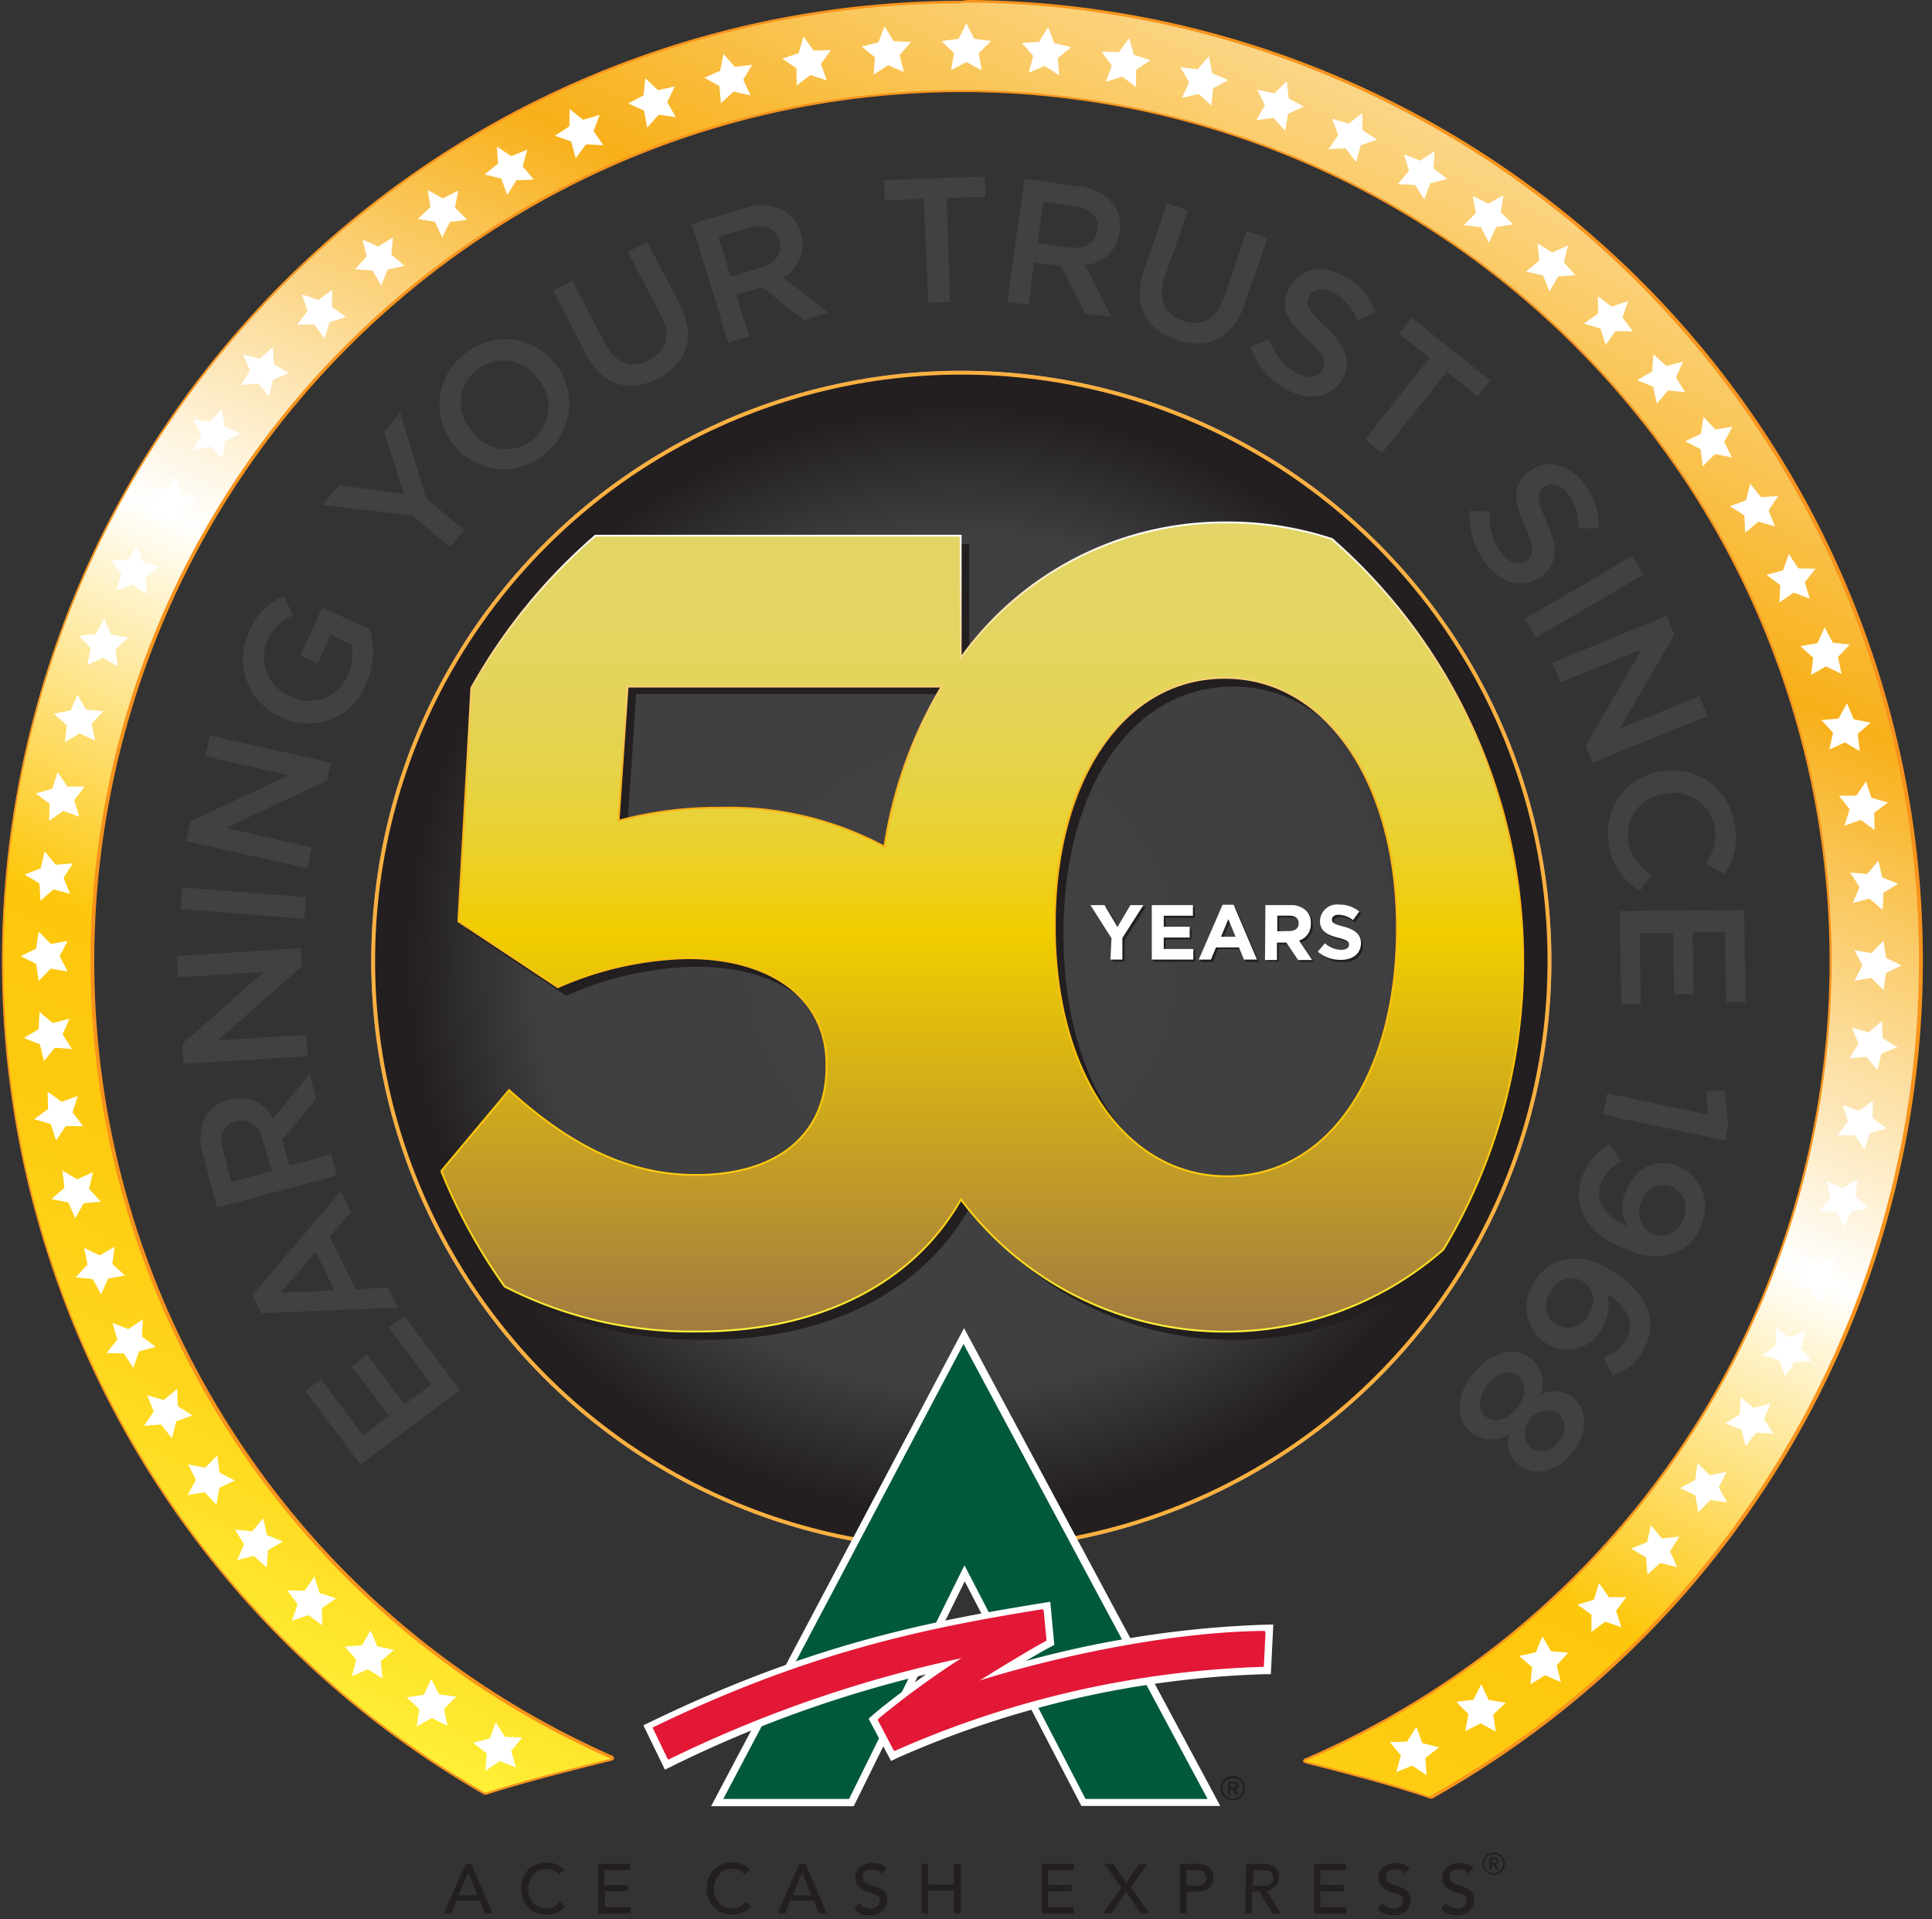 <svg xmlns="http://www.w3.org/2000/svg" width="302" height="300" viewBox="0 0 302 300">
    <rect x="0" y="0" width="302" height="300" fill="#333333" stroke="none"/>
    <defs>
        <linearGradient id="a" x1="24.975%" x2="84.674%" y1="99.653%" y2="-10.785%">
            <stop offset="0%" stop-color="#FFF33B"/>
            <stop offset="4%" stop-color="#FEE72E"/>
            <stop offset="12%" stop-color="#FED51B"/>
            <stop offset="20%" stop-color="#FDCA10"/>
            <stop offset="28%" stop-color="#FDC70C"/>
            <stop offset="45%" stop-color="#FFF"/>
            <stop offset="67%" stop-color="#F8B019"/>
            <stop offset="100%" stop-color="#FFF"/>
        </linearGradient>
        <radialGradient id="b" cx="50.004%" cy="49.99%" fx="50.004%" fy="49.99%">
            <stop offset="0%" stop-color="#414042"/>
            <stop offset="72%" stop-color="#403F41"/>
            <stop offset="94%" stop-color="#231F20"/>
        </radialGradient>
        <linearGradient id="c" x1="50%" x2="50%" y1=".001%" y2="99.997%">
            <stop offset="0%" stop-color="#E2D565"/>
            <stop offset="12%" stop-color="#E2D562"/>
            <stop offset="22%" stop-color="#E4D458"/>
            <stop offset="31%" stop-color="#E6D347"/>
            <stop offset="39%" stop-color="#EAD12F"/>
            <stop offset="47%" stop-color="#EFCE11"/>
            <stop offset="51%" stop-color="#F1CD00"/>
            <stop offset="100%" stop-color="#A27B41"/>
        </linearGradient>
        <linearGradient id="d" x1="49.988%" x2="49.988%" y1="100.237%" y2="-.223%">
            <stop offset="0%" stop-color="#FFF33B"/>
            <stop offset="4%" stop-color="#FEE72E"/>
            <stop offset="12%" stop-color="#FED51B"/>
            <stop offset="20%" stop-color="#FDCA10"/>
            <stop offset="28%" stop-color="#FDC70C"/>
            <stop offset="67%" stop-color="#F8B019"/>
            <stop offset="100%" stop-color="#FFF"/>
        </linearGradient>
    </defs>
    <g fill="none" fill-rule="evenodd">
        <path fill="url(#a)" fill-rule="nonzero" d="M223.379 280.961c-3.851-1.337-10.135-3.121-18.647-5.29-1.034-.263-1.034-.263-1.014-.446a.223.223 0 0 1 .203-.182c59.11-25.375 92.337-88.711 79.62-151.767C270.827 60.219 215.649 14.71 151.325 14.228h-1.074C85.93 14.22 30.405 59.285 17.178 122.23 3.95 185.175 36.642 248.777 95.525 274.658c0 0 .122 0 .142.162.02.162 0 .162-.689.345-11.148 2.736-16.54 4.337-19.093 5.209C16.901 246.626-12.023 177.437 5.393 111.75 22.809 46.063 82.213.294 150.169.203h1.176c68.006.509 127.158 46.711 144.122 112.57 16.964 65.858-12.507 134.888-71.805 168.188H223.38z"/>
        <path fill="#F7941D" fill-rule="nonzero" d="M150.169.405h1.176c67.91.526 126.967 46.681 143.884 112.453 16.917 65.772-12.54 134.694-71.77 167.92-6.951-2.431-19.62-5.532-19.538-5.532h.122c59.104-25.48 92.29-88.87 79.555-151.96s-67.913-108.643-132.274-109.2h-1.074C85.852 14.12 30.284 59.265 17.06 122.29 3.836 185.314 36.572 248.986 95.525 274.9c0 0-13.255 3.182-19.66 5.33C16.993 246.497-11.842 177.396 5.588 111.82 23.018 46.244 82.358.58 150.21.527l-.041-.122zm.04-.283C82.23.246 22.81 46.024 5.352 111.725c-17.459 65.702 11.399 134.937 70.352 168.79h.344c2.554-.85 7.925-2.452 19.053-5.188.75-.183.912-.223.871-.588a.426.426 0 0 0-.324-.345C36.97 248.457 4.45 184.997 17.663 122.22 30.876 59.442 86.219 14.475 150.372 14.391h1.074c64.139.597 119.113 45.99 131.835 108.857 12.722 62.867-20.277 126.063-79.137 151.552a.426.426 0 0 0-.405.365c0 .344 0 .364 1.155.648 8.513 2.169 14.796 3.953 18.647 5.31h.142a.385.385 0 0 0 .202 0c59.416-33.342 88.939-102.507 71.916-168.477C278.778 46.675 219.475.43 151.345 0l-1.135.122z"/>
        <path fill="#FFF" fill-rule="nonzero" d="M151.06 3.628l1.197 2.412 2.675.385-1.946 1.885.466 2.655-2.391-1.256-2.392 1.256.466-2.655-1.945-1.885 2.675-.385zM138.271 4.114l1.42 2.311 2.695.142-1.763 2.047.668 2.615-2.472-1.034-2.27 1.46.223-2.696-2.088-1.703 2.615-.628zM125.604 5.716l1.58 2.189 2.696-.081-1.56 2.189.912 2.533-2.574-.83-2.129 1.661-.02-2.696-2.23-1.52 2.554-.85zM113.098 8.432l1.784 2.027 2.675-.325-1.378 2.331 1.135 2.453-2.635-.608-1.986 1.824-.244-2.676-2.35-1.317 2.472-1.074zM100.876 12.222l1.966 1.865 2.635-.568-1.176 2.432 1.338 2.351-2.675-.364-1.804 2.006-.487-2.655-2.452-1.115 2.371-1.277zM89.04 17.046l2.107 1.682 2.595-.77-.953 2.533 1.52 2.21-2.696-.142-1.621 2.169-.71-2.615-2.553-.892 2.27-1.48zM77.669 22.903l2.25 1.5 2.513-1.013-.73 2.594 1.723 2.088-2.696.101-1.439 2.29-.932-2.533-2.615-.669 2.108-1.682zM66.866 29.714l2.35 1.297 2.413-1.216-.507 2.655 1.905 1.905-2.675.345-1.237 2.391-1.155-2.432-2.655-.426 1.966-1.864zM56.67 37.456l2.473 1.074 2.29-1.418-.263 2.695 2.068 1.743-2.635.568-1.034 2.493-1.358-2.331-2.696-.203 1.804-2.006zM47.205 46.03l2.554.871 2.169-1.621-.04 2.716 2.209 1.56-2.575.79-.81 2.575-1.561-2.21-2.696.041 1.622-2.169zM222.994 277.475l-2.25-1.5-2.493 1.014.73-2.615-1.723-2.067 2.695-.102 1.44-2.29.932 2.534 2.614.668-2.128 1.662zM233.817 270.665l-2.371-1.297-2.412 1.216.506-2.655-1.905-1.926 2.675-.324 1.237-2.412 1.155 2.452 2.676.426-1.966 1.845zM243.992 262.922l-2.473-1.074-2.29 1.419.263-2.696-2.047-1.743 2.635-.567 1.013-2.493 1.358 2.33 2.696.203-1.804 2.007zM253.457 254.329l-2.554-.852-2.148 1.602.02-2.696-2.189-1.56 2.574-.791.79-2.574 1.561 2.189 2.696-.02-1.601 2.148zM262.152 244.944l-2.635-.628-2.006 1.784-.203-2.676-2.33-1.378 2.492-1.014.588-2.634 1.743 2.067 2.676-.284-1.42 2.31zM269.976 234.85l-2.655-.405-1.865 1.966-.426-2.675-2.432-1.155 2.392-1.237.344-2.675 1.906 1.905 2.655-.507-1.216 2.412zM289.17 100.734l-1.865 1.946.548 2.655-2.433-1.175-2.33 1.337.344-2.675-1.986-1.824 2.655-.466 1.115-2.473 1.277 2.391zM270.807 66.703l-1.297 2.372 1.216 2.412-2.655-.507-1.906 1.905-.344-2.675-2.392-1.236 2.432-1.156.426-2.655 1.865 1.966zM263.085 56.529L261.99 59l1.419 2.29-2.676-.263-1.743 2.047-.587-2.634-2.493-1.014 2.33-1.358.203-2.696 2.007 1.804zM254.49 47.063l-.87 2.554 1.62 2.169-2.715-.04-1.54 2.188-.811-2.574-2.575-.79 2.21-1.56-.04-2.697 2.168 1.602zM245.106 38.368l-.648 2.635 1.804 2.007-2.696.202-1.358 2.331-1.013-2.493-2.656-.588 2.068-1.743-.264-2.675 2.29 1.419zM234.992 30.545l-.405 2.655 1.966 1.864-2.675.426-1.135 2.432-1.237-2.391-2.675-.345 1.885-1.905-.507-2.655 2.412 1.216zM224.25 23.613l-.182 2.695 2.128 1.662-2.615.67-.952 2.533-1.44-2.27-2.695-.122 1.743-2.067-.75-2.595 2.513.994zM212.94 17.654l.04 2.696 2.271 1.48-2.554.89-.71 2.616-1.641-2.149-2.675.122 1.52-2.21-.953-2.533 2.594.77zM201.144 12.708l.304 2.676 2.372 1.277-2.473 1.114-.466 2.656-1.824-2.007-2.676.365 1.338-2.331-1.176-2.432 2.655.547zM188.963 8.797l.527 2.655 2.493 1.054-2.372 1.317-.243 2.696-1.986-1.824-2.615.587 1.115-2.452-1.378-2.31 2.695.303zM176.498 5.98l.75 2.573 2.574.852-2.23 1.52-.02 2.695-2.128-1.641-2.574.81.912-2.533-1.581-2.19 2.696.082zM163.83 4.236l.973 2.513 2.635.629-2.088 1.702.223 2.696-2.27-1.46-2.493 1.034.69-2.614-1.764-2.027 2.695-.162zM37.983 55.414l2.635.649 2.007-1.804.202 2.695 2.331 1.358-2.493 1.034-.588 2.635-1.743-2.067-2.675.283 1.419-2.31zM30.16 65.528l2.655.405 1.864-1.966.426 2.676 2.432 1.155-2.391 1.216-.345 2.696-1.905-1.905-2.655.506 1.216-2.412zM23.228 76.27l2.695.183 1.683-2.129.648 2.635 2.534.933-2.27 1.439-.122 2.695-2.067-1.722-2.595.73.994-2.514zM17.269 87.6l2.695-.06 1.48-2.27.892 2.553 2.614.71-2.148 1.641.122 2.676-2.21-1.52-2.533.952.79-2.594zM12.323 99.376L15 99.092l1.277-2.391 1.114 2.473 2.656.466-2.007 1.824.365 2.675-2.331-1.337-2.432 1.175.547-2.655zM8.411 111.558l2.656-.527 1.054-2.473 1.317 2.351 2.696.243-1.824 1.987.587 2.634-2.452-1.135-2.31 1.379.303-2.676zM5.594 124.023l2.574-.75.851-2.574 1.52 2.23 2.696.02-1.641 2.128.81 2.574-2.533-.912-2.19 1.58.082-2.695zM3.851 136.69l2.513-.972.629-2.635 1.702 2.087 2.696-.223-1.46 2.27 1.034 2.493-2.594-.689-2.047 1.764-.162-2.696zM3.243 149.46l2.412-1.196.385-2.655 1.885 1.925 2.655-.466-1.257 2.392 1.257 2.391-2.655-.446-1.885 1.926-.385-2.676zM3.73 162.249l2.31-1.399.142-2.695 2.047 1.743 2.615-.669-1.054 2.473 1.459 2.27-2.675-.223-1.703 2.108-.628-2.635zM5.33 174.937l2.19-1.601-.081-2.696 2.189 1.56 2.533-.891-.83 2.554 1.661 2.148h-2.696l-1.52 2.23-.851-2.554zM8.047 187.422l2.026-1.783-.324-2.676 2.331 1.379 2.452-1.135-.608 2.634 1.845 1.987-2.696.243-1.317 2.351-1.075-2.473zM11.817 199.644l1.864-1.966-.527-2.635 2.412 1.176 2.351-1.338-.365 2.676 1.987 1.804-2.635.486-1.115 2.452-1.277-2.37zM16.66 211.481l1.683-2.108-.77-2.594 2.513.973 2.23-1.54-.122 2.695 2.148 1.621-2.614.71-.892 2.554-1.48-2.25zM22.518 222.852l1.5-2.25-1.013-2.513 2.594.73 2.088-1.724.101 2.696 2.29 1.44-2.533.932-.669 2.634-1.682-2.128zM29.328 233.655l1.298-2.351-1.216-2.412 2.655.506 1.905-1.905.344 2.676 2.392 1.236-2.432 1.155-.426 2.655-1.844-1.966zM37.071 243.85l1.074-2.473-1.419-2.29 2.696.263 1.723-2.047.588 2.635 2.493 1.013-2.331 1.358-.203 2.696-2.006-1.804zM45.645 253.315l.871-2.554-1.601-2.168 2.696.04 1.54-2.21.81 2.575 2.575.81-2.21 1.561.041 2.696-2.148-1.621zM55.029 261.99l.648-2.615-1.803-2.006 2.695-.203 1.358-2.33 1.034 2.492 2.635.568-2.068 1.743.264 2.696-2.29-1.42zM65.143 269.834l.405-2.675-1.966-1.845 2.676-.426 1.155-2.452 1.236 2.412 2.676.344-1.906 1.906.507 2.655-2.412-1.216zM75.885 276.766l.183-2.696-2.108-1.682 2.614-.67.933-2.512 1.439 2.27 2.695.101-1.722 2.088.73 2.594-2.514-.993zM277.232 224.088l-2.696-.162-1.662 2.108-.669-2.615-2.533-.932 2.29-1.44.101-2.695 2.068 1.723 2.594-.73-.993 2.514zM283.19 212.778l-2.695.061-1.48 2.27-.891-2.554-2.595-.71 2.149-1.64-.142-2.697 2.23 1.54 2.513-.952-.77 2.574zM288.136 201.002l-2.675.284-1.277 2.371-1.115-2.452-2.655-.486 2.007-1.804-.365-2.676 2.33 1.338 2.433-1.176-.547 2.635zM292.048 188.82l-2.655.528-1.054 2.473-1.317-2.351-2.696-.244 1.844-1.986-.608-2.635 2.453 1.135 2.33-1.378-.324 2.675zM294.886 176.356l-2.595.75-.85 2.554-1.521-2.23h-2.696l1.662-2.148-.83-2.554 2.533.912 2.189-1.581-.081 2.696zM296.609 163.688l-2.514.973-.628 2.615-1.703-2.088-2.675.223 1.44-2.27-1.035-2.473 2.615.69 2.047-1.764.142 2.675zM297.237 150.899l-2.432 1.195-.385 2.676-1.885-1.926-2.656.446 1.257-2.391-1.257-2.372 2.656.446 1.885-1.925.385 2.675zM296.73 138.13l-2.31 1.398-.142 2.696-2.047-1.764-2.615.69 1.054-2.493-1.46-2.27 2.676.222 1.723-2.087.608 2.635zM295.129 125.441l-2.169 1.602.081 2.695-2.189-1.58-2.553.912.83-2.575-1.661-2.128h2.695l1.52-2.23.852 2.555zM292.413 112.956l-2.027 1.763.324 2.696-2.31-1.378-2.453 1.115.588-2.615-1.824-1.986 2.675-.243 1.318-2.372 1.074 2.493zM283.799 88.897l-1.682 2.108.77 2.574-2.513-.952-2.23 1.54.142-2.695-2.149-1.622 2.595-.71.892-2.553 1.48 2.25zM277.962 77.527l-1.5 2.25.993 2.493-2.594-.73-2.068 1.723-.121-2.696-2.27-1.439 2.533-.932.649-2.615 1.682 2.128z"/>
        <path fill="#414042" fill-rule="nonzero" d="M56.367 228.932l-8.635-11.512 2.432-1.824 6.588 8.776 4.053-3.02-5.837-7.783 2.453-1.845 5.837 7.804 4.175-3.142-6.668-8.898 2.432-1.824 8.715 11.634zM40.84 205.259l-1.377-2.858 13.823-16.215 1.58 3.243-3.344 3.83 4.054 8.25 5.067-.263 1.54 3.141-21.342.872zm8.514-9.587l-5.513 6.425 8.431-.426-2.918-6zM33.91 188.76l-2.21-8.37a7.864 7.864 0 0 1 .466-5.92 5.837 5.837 0 0 1 3.628-2.614 5.837 5.837 0 0 1 6.871 2.96l5.777-6.953 1.013 3.912-5.33 6.344 1.094 4.054 6.547-1.723.871 3.304-18.728 5.006zm7.174-10.499c-.628-2.371-2.25-3.547-4.155-3.04-2.027.527-2.736 2.27-2.027 4.702l1.277 4.804 6.304-1.662-1.399-4.804zM28.7 166.282l-.203-3.141 12.75-11.229-13.418.851-.203-3.344 19.377-1.216.182 2.838-13.114 11.573 13.783-.872.223 3.345zM28.214 142.082l.263-3.385 19.357 1.54-.264 3.385zM29.085 131.461l.69-3.08 15.383-7.216-13.093-2.94.73-3.262 18.95 4.256-.628 2.777-15.83 7.418 13.479 3.04-.73 3.243zM43.922 112.085a9.891 9.891 0 0 1-5.007-13.297 10.479 10.479 0 0 1 5.432-5.654l1.46 3.04a7.54 7.54 0 0 0-4.054 4.054 6.567 6.567 0 0 0 3.547 8.553 6.486 6.486 0 0 0 9.04-3.162c.7-1.52.912-3.22.608-4.865l-3.263-1.54-2.027 4.52-2.696-1.236 3.405-7.52 7.439 3.365a12.364 12.364 0 0 1-.608 8.634 9.648 9.648 0 0 1-13.276 5.108zM64.352 80.547l-13.965-1.601 2.595-3.101 10.134 1.337-3.06-9.708 2.513-3 4.053 13.418 5.94 4.965-2.21 2.635zM71 69.622a9.952 9.952 0 0 1 1.5-14.188 9.85 9.85 0 0 1 14.188 1.297 9.972 9.972 0 0 1-1.5 14.188A9.87 9.87 0 0 1 71 69.622zm12.932-10.64a6.648 6.648 0 0 0-9.486-1.136 6.547 6.547 0 0 0-.77 9.405 6.587 6.587 0 1 0 10.134-8.31l.122.04zM91.613 55.373l-5.168-9.91 3.02-1.562 5.108 9.77c1.662 3.202 4.195 4.054 6.89 2.635 2.697-1.419 3.487-3.851 1.845-7.033l-5.168-9.891 3.02-1.581 5.087 9.749c2.676 5.148 1.115 9.242-3.364 11.573-4.48 2.331-8.675 1.236-11.27-3.75zM108.132 35.004l8.31-2.473a7.763 7.763 0 0 1 5.919.284 5.797 5.797 0 0 1 2.797 3.567 5.817 5.817 0 0 1-2.757 6.952l7.114 5.554-3.87 1.155-6.507-5.148-4.054 1.216 2.027 6.506-3.263.953-5.716-18.566zm10.803 6.83c2.331-.689 3.466-2.351 2.899-4.236-.588-2.027-2.351-2.655-4.784-2.027l-4.763 1.419 1.926 6.263 4.722-1.419zM144.392 31.092l-6.08.223-.122-3.162 15.749-.568.101 3.162-6.08.223.567 16.215-3.425.122zM160.161 27.95l8.574 1.196a7.824 7.824 0 0 1 5.27 2.716 5.837 5.837 0 0 1 1.013 4.378 5.837 5.837 0 0 1-5.391 5.189l4.053 8.107-4.053-.547-3.79-7.378-4.237-.608-.77 6.648-3.385-.486 2.716-19.215zm6.973 10.702c2.432.345 4.053-.71 4.418-2.655.304-2.027-1.033-3.385-3.526-3.75l-4.926-.689-.912 6.445 4.946.649zM178.788 42.32l3.648-10.56 3.223 1.115-3.587 10.439c-1.176 3.405 0 5.817 2.837 6.81 2.838.993 5.189-.122 6.364-3.486l3.628-10.56 3.223 1.115-3.587 10.397c-1.885 5.473-5.919 7.155-10.722 5.493-4.804-1.662-6.77-5.432-5.027-10.762zM195.469 54.157l3-1.135a8.959 8.959 0 0 0 4.053 5.23c1.845 1.033 3.487.81 4.196-.446.69-1.216.385-2.25-2.351-4.743-3.121-2.899-4.54-5.108-2.777-8.23 1.642-2.918 5.189-3.546 8.533-1.661a10.742 10.742 0 0 1 4.946 5.594l-2.858 1.338a8.898 8.898 0 0 0-3.608-4.318c-1.743-.993-3.263-.668-3.892.446-.75 1.298-.304 2.311 2.534 4.926 2.838 2.614 4.196 5.209 2.615 8.006-1.784 3.182-5.331 3.648-8.898 1.641a11.938 11.938 0 0 1-5.493-6.648zM223.46 55.961l-4.804-3.85 2.027-2.453 12.323 9.83-2.027 2.473-4.803-3.851-10.135 12.708-2.695-2.148zM229.743 79.817l3.182.162a8.837 8.837 0 0 0 1.723 6.385c1.277 1.682 2.878 2.128 4.054 1.257 1.094-.831 1.216-1.906-.304-5.29-1.723-3.872-2.17-6.466.668-8.655 2.656-2.027 6.081-1.237 8.513 1.824a10.864 10.864 0 0 1 2.331 7.094h-3.162a8.695 8.695 0 0 0-1.621-5.391c-1.216-1.581-2.737-1.885-3.75-1.115-1.196.912-1.176 2.027.405 5.533 1.703 3.871 1.804 6.425-.75 8.391-2.878 2.21-6.344 1.257-8.816-2.027a11.958 11.958 0 0 1-2.473-8.168zM255.14 86.89l1.722 2.96-16.762 9.81-1.723-2.939zM260.53 96.255l1.197 2.939-8.513 14.674 12.424-5.047 1.277 3.101-17.978 7.297-1.074-2.635 8.756-15.1-12.688 5.189-1.257-3.101zM259.375 120.597a9.81 9.81 0 0 1 11.716 7.966 10.134 10.134 0 0 1-1.561 8.107l-2.878-1.682a7.824 7.824 0 0 0 1.358-5.797 6.547 6.547 0 0 0-7.864-5.108 6.526 6.526 0 0 0-5.615 7.56 7.62 7.62 0 0 0 3.588 5.047l-1.764 2.554a9.952 9.952 0 0 1-4.844-7.094 9.75 9.75 0 0 1 7.864-11.553zM272.631 142.224l.243 14.41h-3.06l-.183-11.005h-5.047l.163 9.749h-3.061l-.162-9.546h-5.21l.183 11.127h-3.06l-.243-14.553zM266.976 174.207l-.243-3.607 2.878-.142.547 5.472-.486 2.331-19.113-4.054.689-3.303zM254.39 191.618a5.695 5.695 0 0 1-.426-5.027c1.398-3.891 4.58-5.654 8.107-4.398a6.75 6.75 0 0 1 3.892 9.08 7.114 7.114 0 0 1-3.75 4.399 9.79 9.79 0 0 1-7.763-.304c-5.878-2.027-8.918-6.466-7.155-11.411a9.222 9.222 0 0 1 4.277-5.068l1.845 2.635a6.608 6.608 0 0 0-3.223 3.568c-1.155 3.303 1.844 5.634 4.195 6.526zm4.053 1.297a3.669 3.669 0 0 0 4.743-2.614 3.567 3.567 0 0 0-2.027-4.845 3.547 3.547 0 0 0-4.6 2.574 3.588 3.588 0 0 0 1.904 4.885h-.02zM244.154 196.969a9.567 9.567 0 0 1 7.62 1.58c5.17 2.9 7.824 7.642 5.129 12.425a8.736 8.736 0 0 1-4.804 4.054l-1.398-2.878a6.466 6.466 0 0 0 3.547-2.858c1.662-2.939-.811-5.736-3.102-7.094a6.08 6.08 0 0 1-.567 5.027 6.08 6.08 0 0 1-8.655 2.898 6.73 6.73 0 0 1-2.209-9.526 7.276 7.276 0 0 1 4.439-3.628zm-.669 10.134a3.527 3.527 0 0 0 4.905-1.784 3.588 3.588 0 0 0-1.054-5.107 3.628 3.628 0 0 0-4.986 1.804 3.506 3.506 0 0 0 1.135 5.148v-.06zM239.31 212.332a4.905 4.905 0 0 1 1.5 5.676 4.641 4.641 0 0 1 5.127.506c2.311 1.865 2.29 5.513-.141 8.533-2.433 3.02-5.98 3.851-8.31 2.027a4.621 4.621 0 0 1-1.602-4.925 4.986 4.986 0 0 1-5.837-.203c-2.696-2.189-2.412-6.08.263-9.303 2.676-3.223 6.385-4.398 9-2.31zm-7.054 9.08c1.378 1.115 3.405.447 4.844-1.337 1.44-1.784 1.622-3.892.244-5.006-1.237-.994-3.203-.649-4.804 1.337-1.601 1.987-1.52 3.993-.284 5.007zm7.074 4.906a3.06 3.06 0 0 0 4.297-.994 3.08 3.08 0 0 0 0-4.398 3.527 3.527 0 0 0-4.378 5.392h.08z"/>
        <circle cx="150.27" cy="150.189" r="91.938" fill="#A7A9AC" fill-rule="nonzero" stroke="#939598" stroke-width=".6"/>
        <circle cx="150.27" cy="150.189" r="91.938" fill="url(#b)" fill-rule="nonzero" stroke="#FBB040" stroke-width=".6"/>
        <path fill="#FFF" fill-rule="nonzero" d="M150.696 207.59l-39.544 74.73h22.296l17.35-35.146 18.24 35.105h21.708z"/>
        <path fill="#00583D" fill-rule="nonzero" d="M113.057 281.184h19.66l18.04-36.523 18.93 36.523h19.073l-38.145-71.122z"/>
        <path fill="#FFF" fill-rule="nonzero" d="M197.82 253.943a162.006 162.006 0 0 0-37.476 5.676c1.58-.933 2.959-1.723 3.77-2.149l.689-.365-.629-6.749-1.216.203c-18.241 2.939-36.483 6.567-61.332 18.606l-1.054.507 3.365 6.932 1.033-.507a188.841 188.841 0 0 1 39.787-14.39c-3.283 2.31-6.526 4.803-8.29 6.323l-.689.608 3.507 6.608 1.013-.487a153.128 153.128 0 0 1 57.259-13.073h1.094l.385-7.763-1.216.02z"/>
        <path fill="#E31837" fill-rule="nonzero" d="M197.82 255.099c-13.62.101-31.193 3.547-45.3 7.965 3.648-2.31 9.04-5.553 11.067-6.627l-.446-4.743c-18.12 2.939-36.483 6.627-61.008 18.505l2.33 4.844a198.63 198.63 0 0 1 46.233-15.951 131.461 131.461 0 0 0-13.458 9.81l2.554 4.803a153.797 153.797 0 0 1 57.765-13.174l.263-5.432z"/>
        <path fill="#231F20" fill-rule="nonzero" d="M192.712 281.387a1.905 1.905 0 1 1 1.885-1.905 1.844 1.844 0 0 1-1.885 1.905zm0-3.486a1.601 1.601 0 1 0 1.581 1.58 1.56 1.56 0 0 0-1.58-1.58zm.426 1.743l.426.851h-.426l-.405-.81h-.406v.81h-.344v-2.027h.912a.608.608 0 0 1 .669.629.568.568 0 0 1-.426.506v.04zm-.263-.892h-.548v.588h.548c.202 0 .344 0 .344-.284s-.142-.304-.344-.304z"/>
        <path fill="#E31837" fill-rule="nonzero" d="M197.74 254.916c-13.642.102-31.214 3.547-45.321 7.966 3.648-2.31 9.04-5.554 11.066-6.608l-.446-4.763c-18.241 2.94-36.483 6.628-61.028 18.505l2.331 4.865a198.307 198.307 0 0 1 46.354-15.972 135.09 135.09 0 0 0-13.479 9.81l2.453 4.804a153.23 153.23 0 0 1 57.785-13.175l.284-5.432z"/>
        <g fill="#231F20" fill-rule="nonzero">
            <path d="M72.784 291.319h.892L77 299.08h-1.237l-.77-2.027h-3.648l-.77 2.027h-1.216l3.425-7.762zm1.885 4.925l-1.46-3.567-1.56 3.567h3.02zM87.337 292.98a2.027 2.027 0 0 0-.851-.648 2.27 2.27 0 0 0-1.034-.223 2.858 2.858 0 0 0-1.196.243 2.939 2.939 0 0 0-.912.67c-.254.3-.454.643-.588 1.012-.14.397-.21.816-.203 1.237-.005.394.064.786.203 1.155.124.358.317.689.568.973.256.276.567.497.912.649a2.96 2.96 0 0 0 1.216.243c.407.011.812-.08 1.175-.264.342-.183.635-.448.852-.77l.891.669-.304.345a2.96 2.96 0 0 1-.587.446 3.871 3.871 0 0 1-.872.385c-.378.127-.776.189-1.175.182a4.054 4.054 0 0 1-1.662-.345 4.236 4.236 0 0 1-1.277-.932 4.054 4.054 0 0 1-.79-1.297 3.932 3.932 0 0 1-.264-1.44 5.047 5.047 0 0 1 .283-1.681c.197-.486.478-.932.831-1.318.366-.365.8-.654 1.277-.851a4.419 4.419 0 0 1 1.662-.304c.513.004 1.021.1 1.5.284.477.195.895.509 1.216.912l-.871.669zM93.498 291.319h5.007v.972H94.45v2.331h3.689v.973h-3.588v2.493h4.054v.993h-5.108zM116.361 292.98a2.027 2.027 0 0 0-.851-.648 2.27 2.27 0 0 0-1.034-.223 2.858 2.858 0 0 0-1.196.243 2.939 2.939 0 0 0-.912.67c-.254.3-.453.643-.587 1.012-.141.397-.21.816-.203 1.237-.005.394.064.786.203 1.155.124.358.317.689.567.973.257.276.567.497.912.649.383.168.798.25 1.216.243.408.011.812-.08 1.176-.264.342-.183.634-.448.851-.77l.892.669-.304.345a2.96 2.96 0 0 1-.588.446 3.871 3.871 0 0 1-.871.385c-.379.127-.777.189-1.176.182a4.054 4.054 0 0 1-1.662-.345 4.236 4.236 0 0 1-1.277-.932 4.054 4.054 0 0 1-.79-1.297 3.932 3.932 0 0 1-.264-1.44 5.047 5.047 0 0 1 .284-1.681c.196-.486.478-.932.83-1.318.366-.365.8-.654 1.278-.851a4.419 4.419 0 0 1 1.662-.304c.513.004 1.02.1 1.5.284.476.195.895.509 1.216.912l-.872.669zM124.955 291.319h.953l3.324 7.762h-1.237l-.77-2.027h-3.709l-.77 2.027h-1.216l3.425-7.762zm1.885 4.925l-1.46-3.567-1.459 3.567h2.919zM134.32 297.46c.176.276.43.494.729.628.284.138.596.207.912.203.181.03.366.03.547 0 .173-.056.337-.138.486-.243a1.46 1.46 0 0 0 .386-.406c.092-.175.14-.37.141-.567a.872.872 0 0 0-.283-.69 3.365 3.365 0 0 0-.71-.384l-.932-.304a3.425 3.425 0 0 1-.912-.426 2.027 2.027 0 0 1-.71-.71 2.027 2.027 0 0 1-.283-1.195c.002-.25.05-.498.142-.73.102-.262.261-.497.466-.69.23-.236.505-.422.81-.546a3.121 3.121 0 0 1 1.217-.203c.41.001.82.056 1.216.162.406.13.76.386 1.013.73l-.851.77a1.48 1.48 0 0 0-.568-.487 1.763 1.763 0 0 0-.81-.182 1.865 1.865 0 0 0-.73.101 1.155 1.155 0 0 0-.466.304c-.112.11-.202.241-.264.386a1.378 1.378 0 0 0 0 .385.912.912 0 0 0 .284.75c.206.192.447.343.71.445l.912.284c.32.094.633.216.932.365.277.166.519.387.71.649.202.327.301.709.283 1.094a2.33 2.33 0 0 1-.223 1.014 2.027 2.027 0 0 1-.567.75c-.25.216-.539.381-.852.486-.8.28-1.672.28-2.472 0a2.412 2.412 0 0 1-1.075-.81l.811-.933zM144.028 291.319h1.054v3.222h4.053v-3.222h1.054v7.762h-1.054v-3.547h-4.053v3.547h-1.054zM162.857 291.319h5.006v.972h-4.053v2.331h3.689v.973h-3.69v2.493h4.054v.993h-5.006zM175.261 295.007l-2.614-3.688h1.358l2.027 2.979 2.026-2.98h1.318l-2.595 3.67 2.858 4.053h-1.378l-2.23-3.365-2.229 3.365h-1.317zM184.423 291.319h2.756c.422-.018.843.051 1.237.202.287.106.544.28.75.507.192.199.33.443.405.71.135.49.135 1.008 0 1.5a1.784 1.784 0 0 1-.405.709 2.027 2.027 0 0 1-.75.506c-.394.151-.815.22-1.237.203h-1.682v3.425h-1.054l-.02-7.762zm1.054 3.425h1.378c.209.02.42.02.628 0 .187-.02.367-.083.527-.183.166-.085.3-.22.385-.385.097-.195.145-.41.142-.628a1.46 1.46 0 0 0-.142-.649 1.176 1.176 0 0 0-.385-.385 2.31 2.31 0 0 0-.527-.182h-2.006v2.412zM194.78 291.319h2.736c.422-.018.842.051 1.236.202.288.106.545.28.75.507.192.199.332.443.406.71.028.248.028.5 0 .75.004.243-.045.485-.142.709-.077.232-.201.446-.365.628-.171.193-.378.35-.608.466a1.804 1.804 0 0 1-.79.243l2.209 3.547h-1.318l-2.026-3.425h-1.176v3.425h-1.054l.142-7.762zm1.054 3.425h1.48c.202.02.405.02.607 0 .195-.018.382-.08.548-.183.165-.085.3-.22.385-.385.096-.195.145-.41.142-.628a1.46 1.46 0 0 0-.142-.649 1.176 1.176 0 0 0-.385-.385 2.169 2.169 0 0 0-.548-.182H195.935l-.101 2.412zM205.42 291.319h5.007v.972h-4.054v2.331h3.69v.973h-3.69v2.493h4.054v.993h-5.006zM216.123 297.46c.176.276.43.494.73.628.283.138.596.207.911.203.182.03.366.03.548 0 .173-.056.337-.138.486-.243.152-.104.277-.243.365-.406.1-.171.15-.368.142-.567a.81.81 0 0 0-.284-.69 2.594 2.594 0 0 0-.71-.384l-.912-.304a3.547 3.547 0 0 1-.932-.426 2.148 2.148 0 0 1-.71-.71 2.21 2.21 0 0 1-.283-1.195c.008-.252.063-.499.162-.73.102-.262.262-.497.466-.69.23-.236.506-.422.811-.546a3.08 3.08 0 0 1 1.196-.203c.417.003.832.057 1.236.162.402.139.755.392 1.014.73l-.852.77a1.48 1.48 0 0 0-.567-.487 1.784 1.784 0 0 0-.831-.182 2.027 2.027 0 0 0-.73.101 1.54 1.54 0 0 0-.466.304c-.107.11-.19.242-.243.386a1.378 1.378 0 0 0 0 .385.912.912 0 0 0 .284.75c.206.192.446.343.709.445l.912.284c.321.094.633.216.932.365.278.166.52.387.71.649.203.327.302.709.284 1.094a2.33 2.33 0 0 1-.223 1.014 2.027 2.027 0 0 1-.568.75c-.254.22-.55.386-.871.486-.341.108-.697.162-1.054.162a3.648 3.648 0 0 1-1.399-.263 2.412 2.412 0 0 1-1.074-.811l.81-.831zM226.074 297.46c.177.276.43.494.73.628.284.138.596.207.912.203.175.03.353.03.527 0 .181-.052.353-.134.507-.243.152-.104.277-.243.365-.406.1-.171.15-.368.142-.567a.81.81 0 0 0-.284-.69 2.594 2.594 0 0 0-.71-.384l-.912-.304a3.547 3.547 0 0 1-.932-.426 2.148 2.148 0 0 1-.71-.71 2.21 2.21 0 0 1-.283-1.195c.008-.252.063-.499.162-.73.094-.266.255-.503.466-.69.23-.236.505-.422.81-.546a3.02 3.02 0 0 1 1.197-.203c.41.001.82.056 1.216.162.413.127.776.382 1.033.73l-.85.77a1.48 1.48 0 0 0-.568-.487 1.844 1.844 0 0 0-.831-.182 2.027 2.027 0 0 0-.73.101 1.54 1.54 0 0 0-.466.304.892.892 0 0 0-.243.386 1.378 1.378 0 0 0 0 .385.912.912 0 0 0 .283.75c.207.192.447.343.71.445l.912.284c.32.097.631.22.932.365.274.172.514.391.71.649.203.327.302.709.283 1.094a2.33 2.33 0 0 1-.223 1.014c-.137.285-.33.54-.567.75-.254.22-.55.386-.872.486-.34.108-.696.162-1.054.162a3.75 3.75 0 0 1-1.418-.263 2.351 2.351 0 0 1-1.054-.811l.81-.831z"/>
        </g>
        <path fill="#231F20" fill-rule="nonzero" d="M233.493 293.062a1.723 1.723 0 0 1-1.743-1.764 1.743 1.743 0 1 1 3.486 0 1.723 1.723 0 0 1-1.743 1.764zm0-3.223a1.48 1.48 0 1 0 1.459 1.46 1.44 1.44 0 0 0-1.46-1.46zm.385 1.621l.385.77h-.365l-.385-.73h-.365v.73h-.324v-1.905h.83a.588.588 0 0 1 .224 1.135zm-.223-.83h-.507v.547h.507c.162 0 .304 0 .304-.264a.284.284 0 0 0-.304-.284zM239.431 151.527a87.52 87.52 0 0 0-29.957-65.933 52.09 52.09 0 0 0-16.417-2.595 50.671 50.671 0 0 0-41.55 21.221V85.026H94.41a87.945 87.945 0 0 0-19.417 23.816l-2.027 36.483 15.546 10.316a52.333 52.333 0 0 1 20.35-4.54c12.769 0 21.667 6.08 21.667 16.6v.426c0 10.843-7.864 16.944-20.43 16.944-10.824 0-19.925-4.884-29.187-13.276l-10.6 12.547a88.026 88.026 0 0 0 9.91 18.039 63.744 63.744 0 0 0 30.22 7.033c19.155 0 33.748-7.621 41.126-20.634a51.664 51.664 0 0 0 75.378 7.844 87.398 87.398 0 0 0 12.485-45.097zM139.59 133.67a51.3 51.3 0 0 0-25.478-6.08 59.224 59.224 0 0 0-16.072 2.027l1.398-21.14h49.09a68.913 68.913 0 0 0-8.938 25.193zm53.55 51.523c-16.216 0-26.897-16.6-26.897-38.956v-.405c0-22.296 10.479-38.51 26.552-38.51 16.072 0 26.815 16.741 26.815 38.915v.344c0 22.194-10.135 38.612-26.47 38.612z"/>
        <path fill="url(#c)" fill-rule="nonzero" d="M238.094 150.19a87.52 87.52 0 0 0-29.876-65.934 52.09 52.09 0 0 0-16.418-2.594 50.671 50.671 0 0 0-41.631 21.2V83.73H93.073a88.168 88.168 0 0 0-19.397 23.795l-2.027 36.483 15.546 10.297a52.698 52.698 0 0 1 20.33-4.54c12.768 0 21.666 6.08 21.666 16.6v.344c0 10.823-7.864 16.944-20.43 16.944-10.824 0-19.924-4.884-29.187-13.275l-10.6 12.667a87.58 87.58 0 0 0 9.91 18.04 63.927 63.927 0 0 0 30.221 7.033c19.154 0 33.727-7.621 41.105-20.634a51.685 51.685 0 0 0 75.398 7.844 87.398 87.398 0 0 0 12.486-45.138zm-99.843-17.857a51.36 51.36 0 0 0-25.477-6.08 59.995 59.995 0 0 0-16.073 2.026l1.398-20.958h49.09a68.77 68.77 0 0 0-8.938 25.012zm53.55 51.522c-16.215 0-26.917-16.6-26.917-38.956v-.344c0-22.296 10.499-38.612 26.572-38.612s26.896 16.762 26.896 38.956v.345c0 22.194-10.317 38.611-26.552 38.611z"/>
        <path stroke="url(#d)" stroke-width=".29" d="M238.094 150.19a87.52 87.52 0 0 0-29.876-65.934 52.09 52.09 0 0 0-16.418-2.594 50.671 50.671 0 0 0-41.631 21.2V83.73H93.073a88.168 88.168 0 0 0-19.397 23.795l-2.027 36.483 15.546 10.297a52.698 52.698 0 0 1 20.33-4.54c12.768 0 21.666 6.08 21.666 16.6v.344c0 10.823-7.864 16.944-20.43 16.944-10.824 0-19.924-4.884-29.187-13.275l-10.6 12.667a87.58 87.58 0 0 0 9.91 18.04 63.927 63.927 0 0 0 30.221 7.033c19.154 0 33.727-7.621 41.105-20.634a51.685 51.685 0 0 0 75.398 7.844 87.398 87.398 0 0 0 12.486-45.138zm-99.843-17.857a51.36 51.36 0 0 0-25.477-6.08 59.995 59.995 0 0 0-16.073 2.026l1.398-20.958h49.09a68.77 68.77 0 0 0-8.938 25.012zm53.55 51.522c-16.215 0-26.917-16.6-26.917-38.956v-.344c0-22.296 10.499-38.612 26.572-38.612s26.896 16.762 26.896 38.956v.345c0 22.194-10.317 38.611-26.552 38.611z"/>
        <path fill="#231F20" fill-rule="nonzero" d="M174.025 146.926l-3.263-5.148h2.23l2.026 3.425 2.027-3.425h2.027l-3.263 5.128v3.385h-1.885zM180.328 141.778h6.426v1.682h-4.56v1.723h4.053v1.662h-4.054v1.784h4.642v1.682h-6.507zM191.395 141.778h1.743l3.648 8.594h-2.026l-.77-2.027h-3.608l-.77 2.027h-2.027l3.81-8.594zm2.027 5.026l-1.135-2.776-1.135 2.776h2.27zM198.084 141.778h3.891a3.385 3.385 0 0 1 2.493.871c.517.544.781 1.28.73 2.027a2.675 2.675 0 0 1-1.824 2.655l2.027 3.04h-2.19l-1.824-2.736h-1.48v2.656h-1.864l.04-8.513zm3.77 4.054c.912 0 1.439-.507 1.439-1.217 0-.81-.568-1.216-1.48-1.216h-1.865v2.433h1.906zM206.292 149.034l1.095-1.317a4.054 4.054 0 0 0 2.554 1.033c.77 0 1.236-.304 1.236-.81 0-.467-.304-.71-1.723-1.075s-2.837-.912-2.837-2.614a2.696 2.696 0 0 1 3-2.574 4.986 4.986 0 0 1 3.161 1.094l-.973 1.399a4.155 4.155 0 0 0-2.23-.831c-.709 0-1.094.324-1.094.75 0 .547.365.73 1.845 1.114 1.48.385 2.695 1.074 2.695 2.554 0 1.703-1.276 2.655-3.12 2.655a5.391 5.391 0 0 1-3.609-1.378z"/>
        <path fill="#FFF" fill-rule="nonzero" d="M173.741 146.642l-3.283-5.168h2.189l2.027 3.425 2.026-3.425h2.027l-3.283 5.128v3.385h-1.865zM180.045 141.474h6.425v1.662h-4.56v1.723h4.053v1.682h-4.054v1.784h4.622v1.662h-6.486zM191.111 141.413h1.723l3.648 8.574h-2.026l-.79-1.906h-3.588l-.79 1.906h-1.906l3.73-8.574zm2.027 5.006l-1.135-2.756-1.135 2.756h2.27zM197.8 141.474h3.891a3.344 3.344 0 0 1 2.473.871c.526.538.792 1.278.73 2.027a2.615 2.615 0 0 1-1.824 2.635l2.027 3.04h-2.19l-1.824-2.716h-1.48v2.716h-1.864l.06-8.573zm3.77 4.054c.912 0 1.439-.487 1.439-1.196 0-.79-.568-1.216-1.48-1.216h-1.864v2.452l1.905-.04zM205.988 148.75l1.115-1.317a3.912 3.912 0 0 0 2.534 1.033c.77 0 1.236-.304 1.236-.81 0-.487-.284-.73-1.723-1.095s-2.817-.912-2.817-2.594a2.655 2.655 0 0 1 2.98-2.574 4.885 4.885 0 0 1 3.161 1.074l-.973 1.338a4.054 4.054 0 0 0-2.209-.831c-.71 0-1.094.324-1.094.73 0 .567.364.75 1.844 1.134 1.48.385 2.696 1.075 2.696 2.554 0 1.682-1.297 2.635-3.122 2.635a5.452 5.452 0 0 1-3.628-1.277z"/>
    </g>
</svg>

